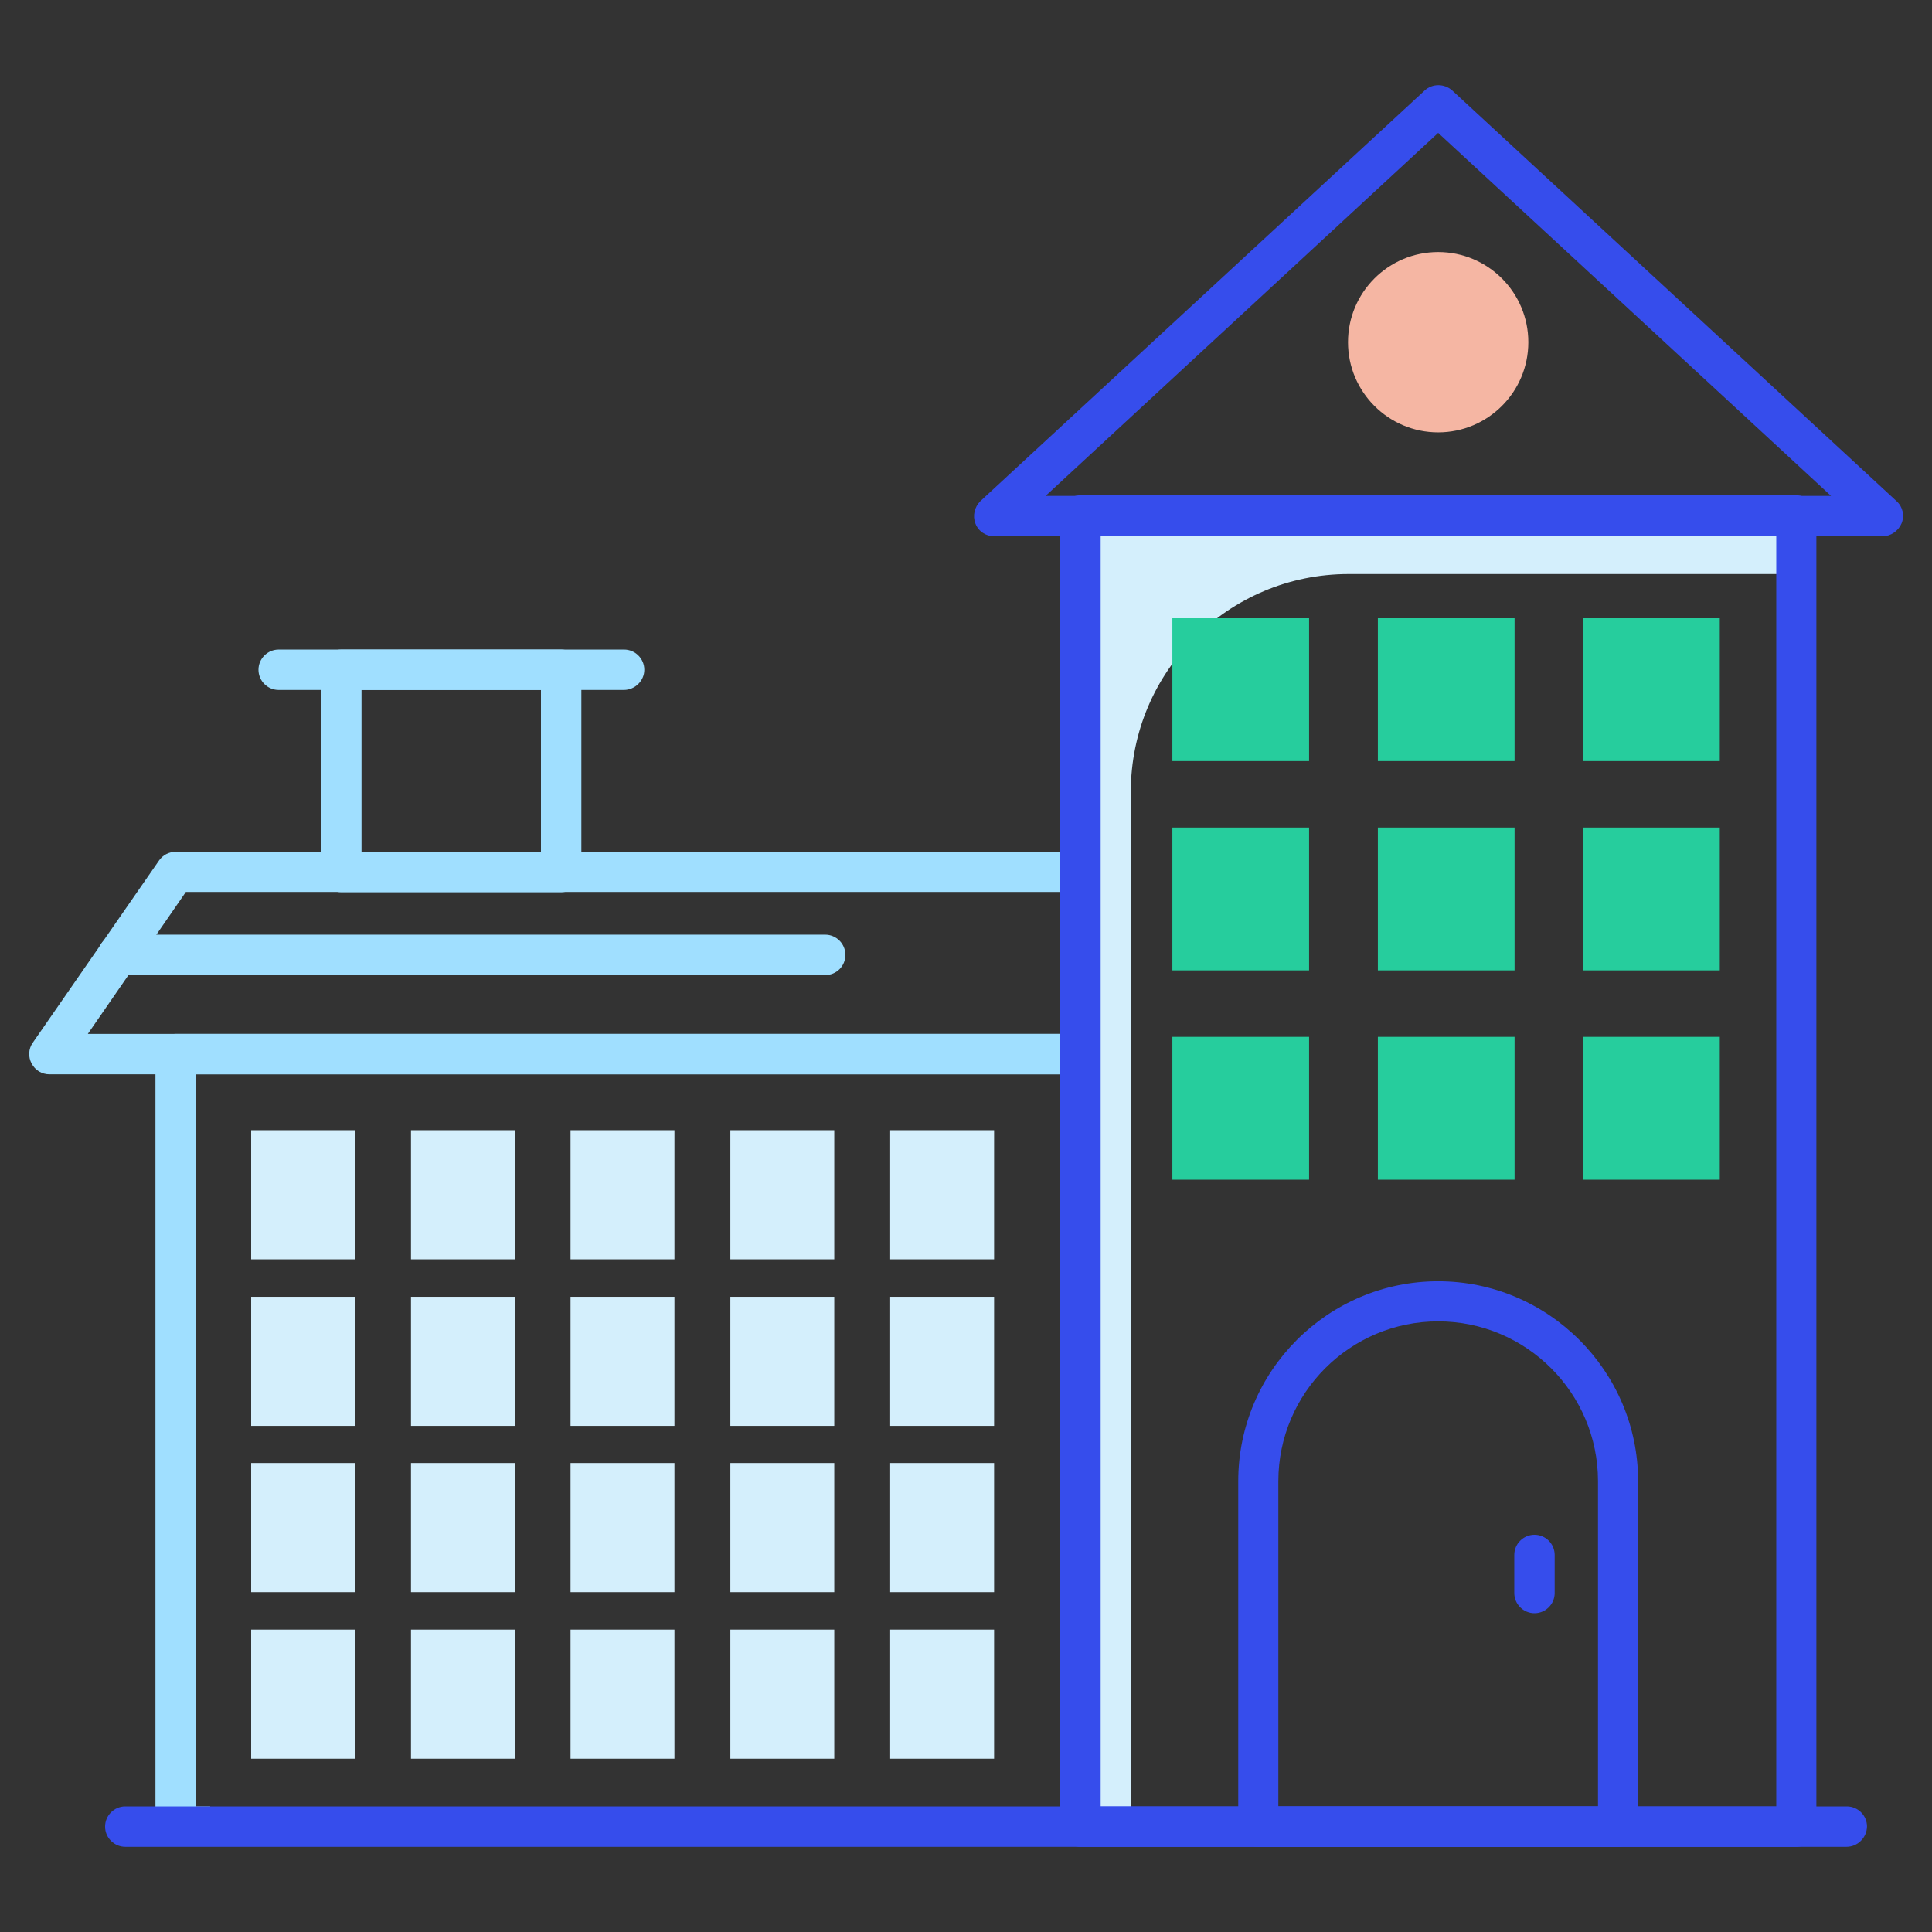 <?xml version="1.0" ?><svg id="Layer_1" style="enable-background:new 0 0 66 66;" version="1.1" viewBox="0 0 66 66" xml:space="preserve" xmlns="http://www.w3.org/2000/svg" xmlns:xlink="http://www.w3.org/1999/xlink"><rect x="0" y="0" width="66" height="66" fill="#333333" stroke="none"/><style type="text/css">
	.st0{fill:#D4EFFC;}
	.st1{fill:#A0DFFF;}
	.st2{fill:#364DEC;}
	.st3{fill:#FABF63;}
	.st4{fill:#F5B6A3;}
	.st5{fill:#26CD9D;}
	.st6{fill:#FFFFFF;}
</style><g><g><path class="st1" d="M28.19,33.31H4.03c-0.38,0-0.69-0.31-0.69-0.69c0-0.38,0.31-0.69,0.69-0.69h24.16c0.38,0,0.69,0.31,0.69,0.69    C28.88,33.01,28.57,33.31,28.19,33.31z"/></g><g><path class="st1" d="M36.95,35.32H3l3.35-4.85h30.59V29.1H6c-0.23,0-0.44,0.11-0.57,0.3l-4.31,6.22    c-0.15,0.21-0.16,0.49-0.04,0.71c0.12,0.23,0.35,0.37,0.61,0.37h35.26V35.32z"/></g><g><path class="st1" d="M19.17,30.48h-7.51c-0.38,0-0.69-0.31-0.69-0.69v-6.91c0-0.38,0.31-0.69,0.69-0.69h7.51    c0.38,0,0.69,0.31,0.69,0.69v6.91C19.86,30.17,19.55,30.48,19.17,30.48z M12.35,29.1h6.13v-5.53h-6.13V29.1z"/></g><g><path class="st1" d="M21.31,23.57H9.52c-0.38,0-0.69-0.31-0.69-0.69s0.31-0.69,0.69-0.69h11.8c0.38,0,0.69,0.31,0.69,0.69    S21.69,23.57,21.31,23.57z"/></g><g><path class="st2" d="M64.31,18.32H33.96c-0.28,0-0.54-0.17-0.64-0.44c-0.1-0.26-0.03-0.56,0.17-0.76L48.67,3.09    c0.26-0.24,0.67-0.24,0.94,0l15.18,14.03c0.21,0.19,0.28,0.49,0.17,0.76C64.85,18.14,64.59,18.32,64.31,18.32z M35.72,16.94h26.83    L49.13,4.54L35.72,16.94z"/></g><g><path class="st1" d="M6,35.32c-0.38,0-0.69,0.31-0.69,0.69V62.4c0,0.01,0.01,0.02,0.01,0.03h1.86v-0.72H6.69V36.7h30.27v-1.38H6z"/></g><g><path class="st0" d="M61.36,17.61v2H46.07c-4.11,0-7.44,3.33-7.44,7.44V62.4H36.9V17.61H61.36z"/></g><g><path class="st2" d="M61.36,63.09H36.91c-0.38,0-0.69-0.31-0.69-0.69V17.61c0-0.38,0.31-0.69,0.69-0.69h24.45    c0.38,0,0.69,0.31,0.69,0.69V62.4C62.05,62.78,61.74,63.09,61.36,63.09z M37.6,61.71h23.08V18.3H37.6V61.71z"/></g><g><g><rect class="st0" height="4.41" width="3.55" x="8.58" y="38.61"/></g><g><rect class="st0" height="4.41" width="3.55" x="14.04" y="38.61"/></g><g><rect class="st0" height="4.41" width="3.55" x="19.49" y="38.61"/></g><g><rect class="st0" height="4.41" width="3.55" x="24.95" y="38.61"/></g><g><rect class="st0" height="4.41" width="3.55" x="30.41" y="38.61"/></g></g><g><g><rect class="st0" height="4.41" width="3.55" x="8.58" y="44.3"/></g><g><rect class="st0" height="4.41" width="3.55" x="14.04" y="44.3"/></g><g><rect class="st0" height="4.41" width="3.55" x="19.49" y="44.3"/></g><g><rect class="st0" height="4.41" width="3.55" x="24.95" y="44.3"/></g><g><rect class="st0" height="4.41" width="3.55" x="30.41" y="44.3"/></g></g><g><g><rect class="st0" height="4.41" width="3.55" x="8.58" y="49.98"/></g><g><rect class="st0" height="4.41" width="3.55" x="14.04" y="49.98"/></g><g><rect class="st0" height="4.41" width="3.55" x="19.49" y="49.98"/></g><g><rect class="st0" height="4.41" width="3.55" x="24.95" y="49.98"/></g><g><rect class="st0" height="4.41" width="3.55" x="30.41" y="49.98"/></g></g><g><g><rect class="st0" height="4.41" width="3.55" x="8.58" y="55.67"/></g><g><rect class="st0" height="4.41" width="3.55" x="14.04" y="55.67"/></g><g><rect class="st0" height="4.41" width="3.55" x="19.49" y="55.67"/></g><g><rect class="st0" height="4.41" width="3.55" x="24.95" y="55.67"/></g><g><rect class="st0" height="4.41" width="3.55" x="30.41" y="55.67"/></g></g><g><g><rect class="st5" height="4.88" width="4.67" x="40.05" y="21.12"/></g><g><rect class="st5" height="4.88" width="4.67" x="47.07" y="21.12"/></g><g><rect class="st5" height="4.88" width="4.67" x="54.08" y="21.12"/></g></g><g><g><rect class="st5" height="4.88" width="4.67" x="40.05" y="28.27"/></g><g><rect class="st5" height="4.88" width="4.67" x="47.07" y="28.27"/></g><g><rect class="st5" height="4.88" width="4.67" x="54.08" y="28.27"/></g></g><g><g><rect class="st5" height="4.88" width="4.67" x="40.05" y="35.42"/></g><g><rect class="st5" height="4.88" width="4.67" x="47.07" y="35.42"/></g><g><rect class="st5" height="4.88" width="4.67" x="54.08" y="35.42"/></g></g><g><path class="st2" d="M55.28,63.09H42.99c-0.38,0-0.69-0.31-0.69-0.69V50.6c0-3.77,3.07-6.83,6.83-6.83s6.83,3.07,6.83,6.83v11.8    C55.97,62.78,55.66,63.09,55.28,63.09z M43.68,61.71h10.91V50.6c0-3.01-2.45-5.46-5.46-5.46c-3.01,0-5.46,2.45-5.46,5.46V61.71z"/></g><g><path class="st2" d="M52.42,55.11c-0.38,0-0.69-0.31-0.69-0.69v-1.3c0-0.38,0.31-0.69,0.69-0.69s0.69,0.31,0.69,0.69v1.3    C53.11,54.8,52.8,55.11,52.42,55.11z"/></g><g><path class="st4" d="M52.21,11.69c0,1.7-1.38,3.08-3.08,3.08c-1.7,0-3.08-1.38-3.08-3.08c0-1.7,1.38-3.08,3.08-3.08    C50.83,8.61,52.21,9.99,52.21,11.69z"/></g><g><path class="st2" d="M63.08,63.09H4.28c-0.38,0-0.69-0.31-0.69-0.69c0-0.38,0.31-0.69,0.69-0.69h58.81c0.38,0,0.69,0.31,0.69,0.69    C63.77,62.78,63.46,63.09,63.08,63.09z"/></g></g></svg>